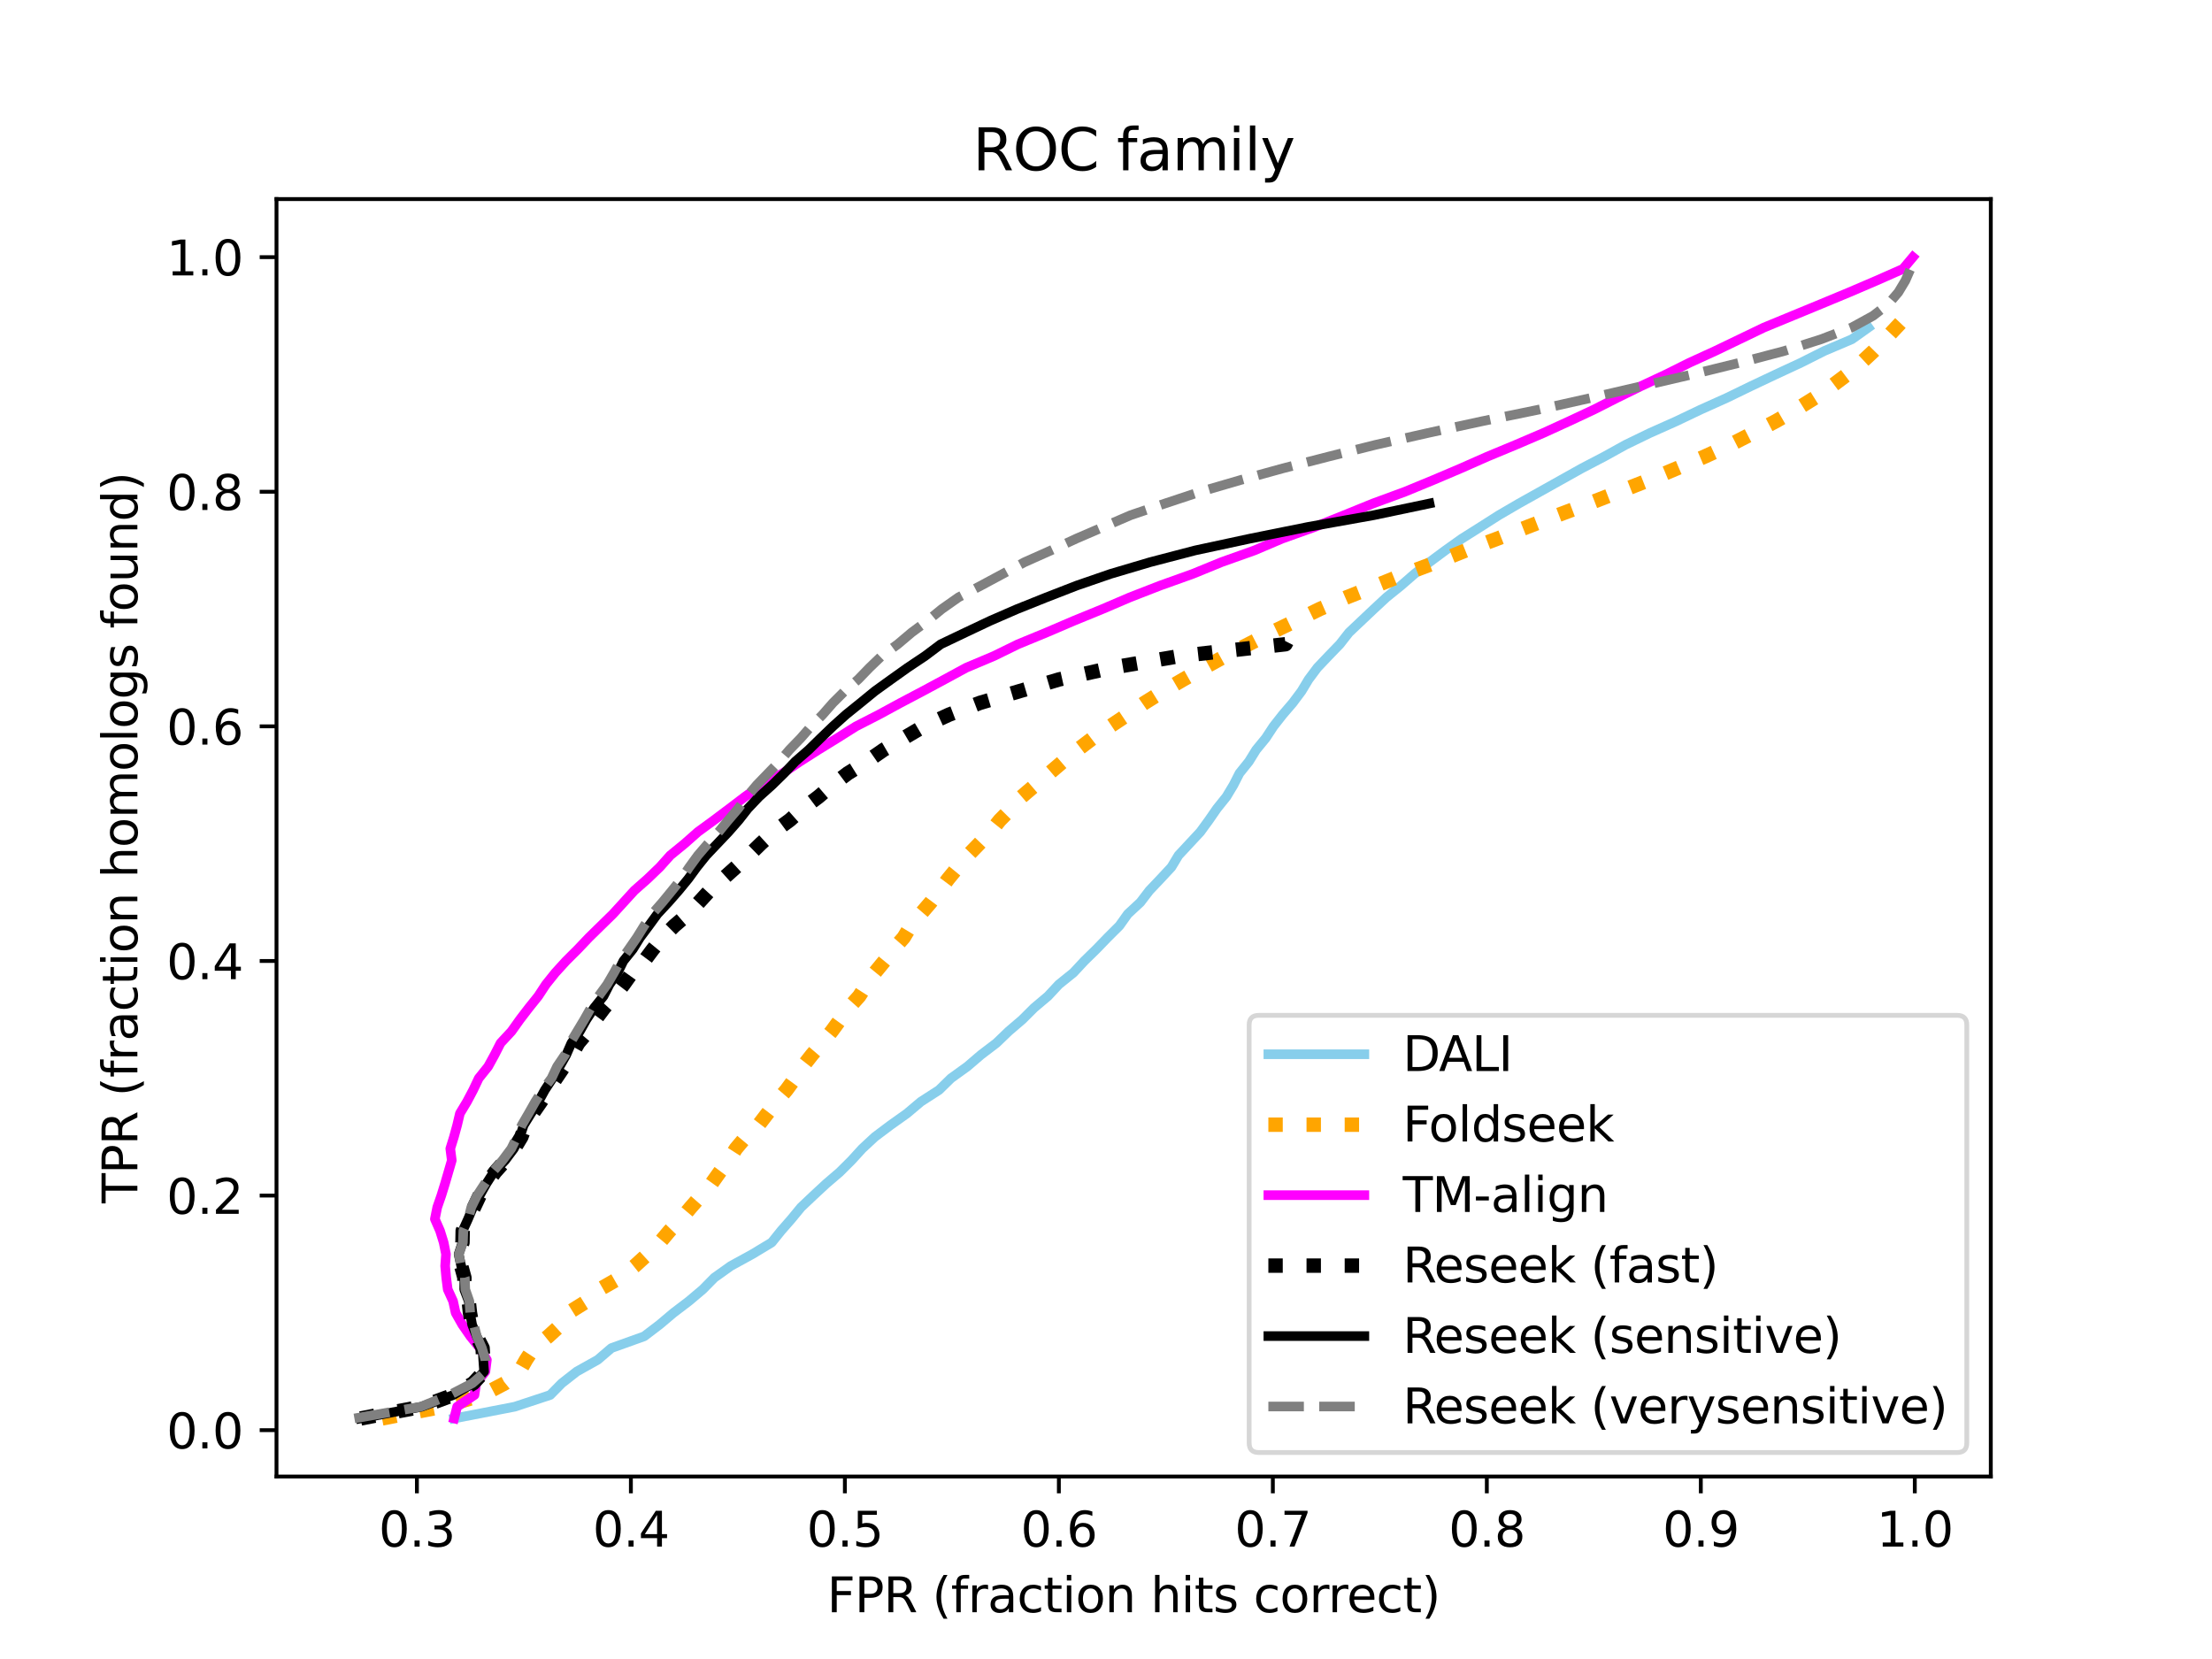 <?xml version="1.0" encoding="utf-8" standalone="no"?>
<!DOCTYPE svg PUBLIC "-//W3C//DTD SVG 1.1//EN"
  "http://www.w3.org/Graphics/SVG/1.1/DTD/svg11.dtd">
<svg xmlns:xlink="http://www.w3.org/1999/xlink" width="460.8pt" height="345.6pt" viewBox="0 0 460.8 345.6" xmlns="http://www.w3.org/2000/svg" version="1.1">
 <defs>
  <style type="text/css">*{stroke-linejoin: round; stroke-linecap: butt}</style>
 </defs>
 <g id="figure_1">
  <g id="patch_1">
   <path d="M 0 345.6 
L 460.8 345.6 
L 460.8 0 
L 0 0 
z
" style="fill: #ffffff"/>
  </g>
  <g id="axes_1">
   <g id="patch_2">
    <path d="M 57.6 307.584 
L 414.72 307.584 
L 414.72 41.472 
L 57.6 41.472 
z
" style="fill: #ffffff"/>
   </g>
   <g id="matplotlib.axis_1">
    <g id="xtick_1">
     <g id="line2d_1">
      <defs>
       <path id="mb51012b9b2" d="M 0 0 
L 0 3.5 
" style="stroke: #000000; stroke-width: 0.8"/>
      </defs>
      <g>
       <use xlink:href="#mb51012b9b2" x="86.849" y="307.584" style="stroke: #000000; stroke-width: 0.8"/>
      </g>
     </g>
     <g id="text_1">
      <!-- 0.3 -->
      <g transform="translate(78.898 322.182) scale(0.1 -0.1)">
       <defs>
        <path id="DejaVuSans-30" d="M 2034 4250 
Q 1547 4250 1301 3770 
Q 1056 3291 1056 2328 
Q 1056 1369 1301 889 
Q 1547 409 2034 409 
Q 2525 409 2770 889 
Q 3016 1369 3016 2328 
Q 3016 3291 2770 3770 
Q 2525 4250 2034 4250 
z
M 2034 4750 
Q 2819 4750 3233 4129 
Q 3647 3509 3647 2328 
Q 3647 1150 3233 529 
Q 2819 -91 2034 -91 
Q 1250 -91 836 529 
Q 422 1150 422 2328 
Q 422 3509 836 4129 
Q 1250 4750 2034 4750 
z
" transform="scale(0.016)"/>
        <path id="DejaVuSans-2e" d="M 684 794 
L 1344 794 
L 1344 0 
L 684 0 
L 684 794 
z
" transform="scale(0.016)"/>
        <path id="DejaVuSans-33" d="M 2597 2516 
Q 3050 2419 3304 2112 
Q 3559 1806 3559 1356 
Q 3559 666 3084 287 
Q 2609 -91 1734 -91 
Q 1441 -91 1130 -33 
Q 819 25 488 141 
L 488 750 
Q 750 597 1062 519 
Q 1375 441 1716 441 
Q 2309 441 2620 675 
Q 2931 909 2931 1356 
Q 2931 1769 2642 2001 
Q 2353 2234 1838 2234 
L 1294 2234 
L 1294 2753 
L 1863 2753 
Q 2328 2753 2575 2939 
Q 2822 3125 2822 3475 
Q 2822 3834 2567 4026 
Q 2313 4219 1838 4219 
Q 1578 4219 1281 4162 
Q 984 4106 628 3988 
L 628 4550 
Q 988 4650 1302 4700 
Q 1616 4750 1894 4750 
Q 2613 4750 3031 4423 
Q 3450 4097 3450 3541 
Q 3450 3153 3228 2886 
Q 3006 2619 2597 2516 
z
" transform="scale(0.016)"/>
       </defs>
       <use xlink:href="#DejaVuSans-30"/>
       <use xlink:href="#DejaVuSans-2e" x="63.623"/>
       <use xlink:href="#DejaVuSans-33" x="95.41"/>
      </g>
     </g>
    </g>
    <g id="xtick_2">
     <g id="line2d_2">
      <g>
       <use xlink:href="#mb51012b9b2" x="131.426" y="307.584" style="stroke: #000000; stroke-width: 0.8"/>
      </g>
     </g>
     <g id="text_2">
      <!-- 0.4 -->
      <g transform="translate(123.475 322.182) scale(0.1 -0.1)">
       <defs>
        <path id="DejaVuSans-34" d="M 2419 4116 
L 825 1625 
L 2419 1625 
L 2419 4116 
z
M 2253 4666 
L 3047 4666 
L 3047 1625 
L 3713 1625 
L 3713 1100 
L 3047 1100 
L 3047 0 
L 2419 0 
L 2419 1100 
L 313 1100 
L 313 1709 
L 2253 4666 
z
" transform="scale(0.016)"/>
       </defs>
       <use xlink:href="#DejaVuSans-30"/>
       <use xlink:href="#DejaVuSans-2e" x="63.623"/>
       <use xlink:href="#DejaVuSans-34" x="95.41"/>
      </g>
     </g>
    </g>
    <g id="xtick_3">
     <g id="line2d_3">
      <g>
       <use xlink:href="#mb51012b9b2" x="176.003" y="307.584" style="stroke: #000000; stroke-width: 0.8"/>
      </g>
     </g>
     <g id="text_3">
      <!-- 0.5 -->
      <g transform="translate(168.052 322.182) scale(0.1 -0.1)">
       <defs>
        <path id="DejaVuSans-35" d="M 691 4666 
L 3169 4666 
L 3169 4134 
L 1269 4134 
L 1269 2991 
Q 1406 3038 1543 3061 
Q 1681 3084 1819 3084 
Q 2600 3084 3056 2656 
Q 3513 2228 3513 1497 
Q 3513 744 3044 326 
Q 2575 -91 1722 -91 
Q 1428 -91 1123 -41 
Q 819 9 494 109 
L 494 744 
Q 775 591 1075 516 
Q 1375 441 1709 441 
Q 2250 441 2565 725 
Q 2881 1009 2881 1497 
Q 2881 1984 2565 2268 
Q 2250 2553 1709 2553 
Q 1456 2553 1204 2497 
Q 953 2441 691 2322 
L 691 4666 
z
" transform="scale(0.016)"/>
       </defs>
       <use xlink:href="#DejaVuSans-30"/>
       <use xlink:href="#DejaVuSans-2e" x="63.623"/>
       <use xlink:href="#DejaVuSans-35" x="95.41"/>
      </g>
     </g>
    </g>
    <g id="xtick_4">
     <g id="line2d_4">
      <g>
       <use xlink:href="#mb51012b9b2" x="220.58" y="307.584" style="stroke: #000000; stroke-width: 0.8"/>
      </g>
     </g>
     <g id="text_4">
      <!-- 0.6 -->
      <g transform="translate(212.629 322.182) scale(0.1 -0.1)">
       <defs>
        <path id="DejaVuSans-36" d="M 2113 2584 
Q 1688 2584 1439 2293 
Q 1191 2003 1191 1497 
Q 1191 994 1439 701 
Q 1688 409 2113 409 
Q 2538 409 2786 701 
Q 3034 994 3034 1497 
Q 3034 2003 2786 2293 
Q 2538 2584 2113 2584 
z
M 3366 4563 
L 3366 3988 
Q 3128 4100 2886 4159 
Q 2644 4219 2406 4219 
Q 1781 4219 1451 3797 
Q 1122 3375 1075 2522 
Q 1259 2794 1537 2939 
Q 1816 3084 2150 3084 
Q 2853 3084 3261 2657 
Q 3669 2231 3669 1497 
Q 3669 778 3244 343 
Q 2819 -91 2113 -91 
Q 1303 -91 875 529 
Q 447 1150 447 2328 
Q 447 3434 972 4092 
Q 1497 4750 2381 4750 
Q 2619 4750 2861 4703 
Q 3103 4656 3366 4563 
z
" transform="scale(0.016)"/>
       </defs>
       <use xlink:href="#DejaVuSans-30"/>
       <use xlink:href="#DejaVuSans-2e" x="63.623"/>
       <use xlink:href="#DejaVuSans-36" x="95.41"/>
      </g>
     </g>
    </g>
    <g id="xtick_5">
     <g id="line2d_5">
      <g>
       <use xlink:href="#mb51012b9b2" x="265.157" y="307.584" style="stroke: #000000; stroke-width: 0.8"/>
      </g>
     </g>
     <g id="text_5">
      <!-- 0.7 -->
      <g transform="translate(257.206 322.182) scale(0.1 -0.1)">
       <defs>
        <path id="DejaVuSans-37" d="M 525 4666 
L 3525 4666 
L 3525 4397 
L 1831 0 
L 1172 0 
L 2766 4134 
L 525 4134 
L 525 4666 
z
" transform="scale(0.016)"/>
       </defs>
       <use xlink:href="#DejaVuSans-30"/>
       <use xlink:href="#DejaVuSans-2e" x="63.623"/>
       <use xlink:href="#DejaVuSans-37" x="95.41"/>
      </g>
     </g>
    </g>
    <g id="xtick_6">
     <g id="line2d_6">
      <g>
       <use xlink:href="#mb51012b9b2" x="309.734" y="307.584" style="stroke: #000000; stroke-width: 0.8"/>
      </g>
     </g>
     <g id="text_6">
      <!-- 0.8 -->
      <g transform="translate(301.783 322.182) scale(0.1 -0.1)">
       <defs>
        <path id="DejaVuSans-38" d="M 2034 2216 
Q 1584 2216 1326 1975 
Q 1069 1734 1069 1313 
Q 1069 891 1326 650 
Q 1584 409 2034 409 
Q 2484 409 2743 651 
Q 3003 894 3003 1313 
Q 3003 1734 2745 1975 
Q 2488 2216 2034 2216 
z
M 1403 2484 
Q 997 2584 770 2862 
Q 544 3141 544 3541 
Q 544 4100 942 4425 
Q 1341 4750 2034 4750 
Q 2731 4750 3128 4425 
Q 3525 4100 3525 3541 
Q 3525 3141 3298 2862 
Q 3072 2584 2669 2484 
Q 3125 2378 3379 2068 
Q 3634 1759 3634 1313 
Q 3634 634 3220 271 
Q 2806 -91 2034 -91 
Q 1263 -91 848 271 
Q 434 634 434 1313 
Q 434 1759 690 2068 
Q 947 2378 1403 2484 
z
M 1172 3481 
Q 1172 3119 1398 2916 
Q 1625 2713 2034 2713 
Q 2441 2713 2670 2916 
Q 2900 3119 2900 3481 
Q 2900 3844 2670 4047 
Q 2441 4250 2034 4250 
Q 1625 4250 1398 4047 
Q 1172 3844 1172 3481 
z
" transform="scale(0.016)"/>
       </defs>
       <use xlink:href="#DejaVuSans-30"/>
       <use xlink:href="#DejaVuSans-2e" x="63.623"/>
       <use xlink:href="#DejaVuSans-38" x="95.41"/>
      </g>
     </g>
    </g>
    <g id="xtick_7">
     <g id="line2d_7">
      <g>
       <use xlink:href="#mb51012b9b2" x="354.311" y="307.584" style="stroke: #000000; stroke-width: 0.8"/>
      </g>
     </g>
     <g id="text_7">
      <!-- 0.9 -->
      <g transform="translate(346.36 322.182) scale(0.1 -0.1)">
       <defs>
        <path id="DejaVuSans-39" d="M 703 97 
L 703 672 
Q 941 559 1184 500 
Q 1428 441 1663 441 
Q 2288 441 2617 861 
Q 2947 1281 2994 2138 
Q 2813 1869 2534 1725 
Q 2256 1581 1919 1581 
Q 1219 1581 811 2004 
Q 403 2428 403 3163 
Q 403 3881 828 4315 
Q 1253 4750 1959 4750 
Q 2769 4750 3195 4129 
Q 3622 3509 3622 2328 
Q 3622 1225 3098 567 
Q 2575 -91 1691 -91 
Q 1453 -91 1209 -44 
Q 966 3 703 97 
z
M 1959 2075 
Q 2384 2075 2632 2365 
Q 2881 2656 2881 3163 
Q 2881 3666 2632 3958 
Q 2384 4250 1959 4250 
Q 1534 4250 1286 3958 
Q 1038 3666 1038 3163 
Q 1038 2656 1286 2365 
Q 1534 2075 1959 2075 
z
" transform="scale(0.016)"/>
       </defs>
       <use xlink:href="#DejaVuSans-30"/>
       <use xlink:href="#DejaVuSans-2e" x="63.623"/>
       <use xlink:href="#DejaVuSans-39" x="95.41"/>
      </g>
     </g>
    </g>
    <g id="xtick_8">
     <g id="line2d_8">
      <g>
       <use xlink:href="#mb51012b9b2" x="398.888" y="307.584" style="stroke: #000000; stroke-width: 0.8"/>
      </g>
     </g>
     <g id="text_8">
      <!-- 1.0 -->
      <g transform="translate(390.937 322.182) scale(0.1 -0.1)">
       <defs>
        <path id="DejaVuSans-31" d="M 794 531 
L 1825 531 
L 1825 4091 
L 703 3866 
L 703 4441 
L 1819 4666 
L 2450 4666 
L 2450 531 
L 3481 531 
L 3481 0 
L 794 0 
L 794 531 
z
" transform="scale(0.016)"/>
       </defs>
       <use xlink:href="#DejaVuSans-31"/>
       <use xlink:href="#DejaVuSans-2e" x="63.623"/>
       <use xlink:href="#DejaVuSans-30" x="95.41"/>
      </g>
     </g>
    </g>
    <g id="text_9">
     <!-- FPR (fraction hits correct) -->
     <g transform="translate(172.292 335.861) scale(0.1 -0.1)">
      <defs>
       <path id="DejaVuSans-46" d="M 628 4666 
L 3309 4666 
L 3309 4134 
L 1259 4134 
L 1259 2759 
L 3109 2759 
L 3109 2228 
L 1259 2228 
L 1259 0 
L 628 0 
L 628 4666 
z
" transform="scale(0.016)"/>
       <path id="DejaVuSans-50" d="M 1259 4147 
L 1259 2394 
L 2053 2394 
Q 2494 2394 2734 2622 
Q 2975 2850 2975 3272 
Q 2975 3691 2734 3919 
Q 2494 4147 2053 4147 
L 1259 4147 
z
M 628 4666 
L 2053 4666 
Q 2838 4666 3239 4311 
Q 3641 3956 3641 3272 
Q 3641 2581 3239 2228 
Q 2838 1875 2053 1875 
L 1259 1875 
L 1259 0 
L 628 0 
L 628 4666 
z
" transform="scale(0.016)"/>
       <path id="DejaVuSans-52" d="M 2841 2188 
Q 3044 2119 3236 1894 
Q 3428 1669 3622 1275 
L 4263 0 
L 3584 0 
L 2988 1197 
Q 2756 1666 2539 1819 
Q 2322 1972 1947 1972 
L 1259 1972 
L 1259 0 
L 628 0 
L 628 4666 
L 2053 4666 
Q 2853 4666 3247 4331 
Q 3641 3997 3641 3322 
Q 3641 2881 3436 2590 
Q 3231 2300 2841 2188 
z
M 1259 4147 
L 1259 2491 
L 2053 2491 
Q 2509 2491 2742 2702 
Q 2975 2913 2975 3322 
Q 2975 3731 2742 3939 
Q 2509 4147 2053 4147 
L 1259 4147 
z
" transform="scale(0.016)"/>
       <path id="DejaVuSans-20" transform="scale(0.016)"/>
       <path id="DejaVuSans-28" d="M 1984 4856 
Q 1566 4138 1362 3434 
Q 1159 2731 1159 2009 
Q 1159 1288 1364 580 
Q 1569 -128 1984 -844 
L 1484 -844 
Q 1016 -109 783 600 
Q 550 1309 550 2009 
Q 550 2706 781 3412 
Q 1013 4119 1484 4856 
L 1984 4856 
z
" transform="scale(0.016)"/>
       <path id="DejaVuSans-66" d="M 2375 4863 
L 2375 4384 
L 1825 4384 
Q 1516 4384 1395 4259 
Q 1275 4134 1275 3809 
L 1275 3500 
L 2222 3500 
L 2222 3053 
L 1275 3053 
L 1275 0 
L 697 0 
L 697 3053 
L 147 3053 
L 147 3500 
L 697 3500 
L 697 3744 
Q 697 4328 969 4595 
Q 1241 4863 1831 4863 
L 2375 4863 
z
" transform="scale(0.016)"/>
       <path id="DejaVuSans-72" d="M 2631 2963 
Q 2534 3019 2420 3045 
Q 2306 3072 2169 3072 
Q 1681 3072 1420 2755 
Q 1159 2438 1159 1844 
L 1159 0 
L 581 0 
L 581 3500 
L 1159 3500 
L 1159 2956 
Q 1341 3275 1631 3429 
Q 1922 3584 2338 3584 
Q 2397 3584 2469 3576 
Q 2541 3569 2628 3553 
L 2631 2963 
z
" transform="scale(0.016)"/>
       <path id="DejaVuSans-61" d="M 2194 1759 
Q 1497 1759 1228 1600 
Q 959 1441 959 1056 
Q 959 750 1161 570 
Q 1363 391 1709 391 
Q 2188 391 2477 730 
Q 2766 1069 2766 1631 
L 2766 1759 
L 2194 1759 
z
M 3341 1997 
L 3341 0 
L 2766 0 
L 2766 531 
Q 2569 213 2275 61 
Q 1981 -91 1556 -91 
Q 1019 -91 701 211 
Q 384 513 384 1019 
Q 384 1609 779 1909 
Q 1175 2209 1959 2209 
L 2766 2209 
L 2766 2266 
Q 2766 2663 2505 2880 
Q 2244 3097 1772 3097 
Q 1472 3097 1187 3025 
Q 903 2953 641 2809 
L 641 3341 
Q 956 3463 1253 3523 
Q 1550 3584 1831 3584 
Q 2591 3584 2966 3190 
Q 3341 2797 3341 1997 
z
" transform="scale(0.016)"/>
       <path id="DejaVuSans-63" d="M 3122 3366 
L 3122 2828 
Q 2878 2963 2633 3030 
Q 2388 3097 2138 3097 
Q 1578 3097 1268 2742 
Q 959 2388 959 1747 
Q 959 1106 1268 751 
Q 1578 397 2138 397 
Q 2388 397 2633 464 
Q 2878 531 3122 666 
L 3122 134 
Q 2881 22 2623 -34 
Q 2366 -91 2075 -91 
Q 1284 -91 818 406 
Q 353 903 353 1747 
Q 353 2603 823 3093 
Q 1294 3584 2113 3584 
Q 2378 3584 2631 3529 
Q 2884 3475 3122 3366 
z
" transform="scale(0.016)"/>
       <path id="DejaVuSans-74" d="M 1172 4494 
L 1172 3500 
L 2356 3500 
L 2356 3053 
L 1172 3053 
L 1172 1153 
Q 1172 725 1289 603 
Q 1406 481 1766 481 
L 2356 481 
L 2356 0 
L 1766 0 
Q 1100 0 847 248 
Q 594 497 594 1153 
L 594 3053 
L 172 3053 
L 172 3500 
L 594 3500 
L 594 4494 
L 1172 4494 
z
" transform="scale(0.016)"/>
       <path id="DejaVuSans-69" d="M 603 3500 
L 1178 3500 
L 1178 0 
L 603 0 
L 603 3500 
z
M 603 4863 
L 1178 4863 
L 1178 4134 
L 603 4134 
L 603 4863 
z
" transform="scale(0.016)"/>
       <path id="DejaVuSans-6f" d="M 1959 3097 
Q 1497 3097 1228 2736 
Q 959 2375 959 1747 
Q 959 1119 1226 758 
Q 1494 397 1959 397 
Q 2419 397 2687 759 
Q 2956 1122 2956 1747 
Q 2956 2369 2687 2733 
Q 2419 3097 1959 3097 
z
M 1959 3584 
Q 2709 3584 3137 3096 
Q 3566 2609 3566 1747 
Q 3566 888 3137 398 
Q 2709 -91 1959 -91 
Q 1206 -91 779 398 
Q 353 888 353 1747 
Q 353 2609 779 3096 
Q 1206 3584 1959 3584 
z
" transform="scale(0.016)"/>
       <path id="DejaVuSans-6e" d="M 3513 2113 
L 3513 0 
L 2938 0 
L 2938 2094 
Q 2938 2591 2744 2837 
Q 2550 3084 2163 3084 
Q 1697 3084 1428 2787 
Q 1159 2491 1159 1978 
L 1159 0 
L 581 0 
L 581 3500 
L 1159 3500 
L 1159 2956 
Q 1366 3272 1645 3428 
Q 1925 3584 2291 3584 
Q 2894 3584 3203 3211 
Q 3513 2838 3513 2113 
z
" transform="scale(0.016)"/>
       <path id="DejaVuSans-68" d="M 3513 2113 
L 3513 0 
L 2938 0 
L 2938 2094 
Q 2938 2591 2744 2837 
Q 2550 3084 2163 3084 
Q 1697 3084 1428 2787 
Q 1159 2491 1159 1978 
L 1159 0 
L 581 0 
L 581 4863 
L 1159 4863 
L 1159 2956 
Q 1366 3272 1645 3428 
Q 1925 3584 2291 3584 
Q 2894 3584 3203 3211 
Q 3513 2838 3513 2113 
z
" transform="scale(0.016)"/>
       <path id="DejaVuSans-73" d="M 2834 3397 
L 2834 2853 
Q 2591 2978 2328 3040 
Q 2066 3103 1784 3103 
Q 1356 3103 1142 2972 
Q 928 2841 928 2578 
Q 928 2378 1081 2264 
Q 1234 2150 1697 2047 
L 1894 2003 
Q 2506 1872 2764 1633 
Q 3022 1394 3022 966 
Q 3022 478 2636 193 
Q 2250 -91 1575 -91 
Q 1294 -91 989 -36 
Q 684 19 347 128 
L 347 722 
Q 666 556 975 473 
Q 1284 391 1588 391 
Q 1994 391 2212 530 
Q 2431 669 2431 922 
Q 2431 1156 2273 1281 
Q 2116 1406 1581 1522 
L 1381 1569 
Q 847 1681 609 1914 
Q 372 2147 372 2553 
Q 372 3047 722 3315 
Q 1072 3584 1716 3584 
Q 2034 3584 2315 3537 
Q 2597 3491 2834 3397 
z
" transform="scale(0.016)"/>
       <path id="DejaVuSans-65" d="M 3597 1894 
L 3597 1613 
L 953 1613 
Q 991 1019 1311 708 
Q 1631 397 2203 397 
Q 2534 397 2845 478 
Q 3156 559 3463 722 
L 3463 178 
Q 3153 47 2828 -22 
Q 2503 -91 2169 -91 
Q 1331 -91 842 396 
Q 353 884 353 1716 
Q 353 2575 817 3079 
Q 1281 3584 2069 3584 
Q 2775 3584 3186 3129 
Q 3597 2675 3597 1894 
z
M 3022 2063 
Q 3016 2534 2758 2815 
Q 2500 3097 2075 3097 
Q 1594 3097 1305 2825 
Q 1016 2553 972 2059 
L 3022 2063 
z
" transform="scale(0.016)"/>
       <path id="DejaVuSans-29" d="M 513 4856 
L 1013 4856 
Q 1481 4119 1714 3412 
Q 1947 2706 1947 2009 
Q 1947 1309 1714 600 
Q 1481 -109 1013 -844 
L 513 -844 
Q 928 -128 1133 580 
Q 1338 1288 1338 2009 
Q 1338 2731 1133 3434 
Q 928 4138 513 4856 
z
" transform="scale(0.016)"/>
      </defs>
      <use xlink:href="#DejaVuSans-46"/>
      <use xlink:href="#DejaVuSans-50" x="57.52"/>
      <use xlink:href="#DejaVuSans-52" x="117.822"/>
      <use xlink:href="#DejaVuSans-20" x="187.305"/>
      <use xlink:href="#DejaVuSans-28" x="219.092"/>
      <use xlink:href="#DejaVuSans-66" x="258.105"/>
      <use xlink:href="#DejaVuSans-72" x="293.311"/>
      <use xlink:href="#DejaVuSans-61" x="334.424"/>
      <use xlink:href="#DejaVuSans-63" x="395.703"/>
      <use xlink:href="#DejaVuSans-74" x="450.684"/>
      <use xlink:href="#DejaVuSans-69" x="489.893"/>
      <use xlink:href="#DejaVuSans-6f" x="517.676"/>
      <use xlink:href="#DejaVuSans-6e" x="578.857"/>
      <use xlink:href="#DejaVuSans-20" x="642.236"/>
      <use xlink:href="#DejaVuSans-68" x="674.023"/>
      <use xlink:href="#DejaVuSans-69" x="737.402"/>
      <use xlink:href="#DejaVuSans-74" x="765.186"/>
      <use xlink:href="#DejaVuSans-73" x="804.395"/>
      <use xlink:href="#DejaVuSans-20" x="856.494"/>
      <use xlink:href="#DejaVuSans-63" x="888.281"/>
      <use xlink:href="#DejaVuSans-6f" x="943.262"/>
      <use xlink:href="#DejaVuSans-72" x="1004.443"/>
      <use xlink:href="#DejaVuSans-72" x="1043.807"/>
      <use xlink:href="#DejaVuSans-65" x="1082.67"/>
      <use xlink:href="#DejaVuSans-63" x="1144.193"/>
      <use xlink:href="#DejaVuSans-74" x="1199.174"/>
      <use xlink:href="#DejaVuSans-29" x="1238.383"/>
     </g>
    </g>
   </g>
   <g id="matplotlib.axis_2">
    <g id="ytick_1">
     <g id="line2d_9">
      <defs>
       <path id="m96641d635b" d="M 0 0 
L -3.5 0 
" style="stroke: #000000; stroke-width: 0.8"/>
      </defs>
      <g>
       <use xlink:href="#m96641d635b" x="57.6" y="297.932" style="stroke: #000000; stroke-width: 0.8"/>
      </g>
     </g>
     <g id="text_10">
      <!-- 0.0 -->
      <g transform="translate(34.697 301.731) scale(0.1 -0.1)">
       <use xlink:href="#DejaVuSans-30"/>
       <use xlink:href="#DejaVuSans-2e" x="63.623"/>
       <use xlink:href="#DejaVuSans-30" x="95.41"/>
      </g>
     </g>
    </g>
    <g id="ytick_2">
     <g id="line2d_10">
      <g>
       <use xlink:href="#m96641d635b" x="57.6" y="249.059" style="stroke: #000000; stroke-width: 0.8"/>
      </g>
     </g>
     <g id="text_11">
      <!-- 0.2 -->
      <g transform="translate(34.697 252.858) scale(0.1 -0.1)">
       <defs>
        <path id="DejaVuSans-32" d="M 1228 531 
L 3431 531 
L 3431 0 
L 469 0 
L 469 531 
Q 828 903 1448 1529 
Q 2069 2156 2228 2338 
Q 2531 2678 2651 2914 
Q 2772 3150 2772 3378 
Q 2772 3750 2511 3984 
Q 2250 4219 1831 4219 
Q 1534 4219 1204 4116 
Q 875 4013 500 3803 
L 500 4441 
Q 881 4594 1212 4672 
Q 1544 4750 1819 4750 
Q 2544 4750 2975 4387 
Q 3406 4025 3406 3419 
Q 3406 3131 3298 2873 
Q 3191 2616 2906 2266 
Q 2828 2175 2409 1742 
Q 1991 1309 1228 531 
z
" transform="scale(0.016)"/>
       </defs>
       <use xlink:href="#DejaVuSans-30"/>
       <use xlink:href="#DejaVuSans-2e" x="63.623"/>
       <use xlink:href="#DejaVuSans-32" x="95.41"/>
      </g>
     </g>
    </g>
    <g id="ytick_3">
     <g id="line2d_11">
      <g>
       <use xlink:href="#m96641d635b" x="57.6" y="200.186" style="stroke: #000000; stroke-width: 0.8"/>
      </g>
     </g>
     <g id="text_12">
      <!-- 0.4 -->
      <g transform="translate(34.697 203.985) scale(0.1 -0.1)">
       <use xlink:href="#DejaVuSans-30"/>
       <use xlink:href="#DejaVuSans-2e" x="63.623"/>
       <use xlink:href="#DejaVuSans-34" x="95.41"/>
      </g>
     </g>
    </g>
    <g id="ytick_4">
     <g id="line2d_12">
      <g>
       <use xlink:href="#m96641d635b" x="57.6" y="151.313" style="stroke: #000000; stroke-width: 0.8"/>
      </g>
     </g>
     <g id="text_13">
      <!-- 0.6 -->
      <g transform="translate(34.697 155.113) scale(0.1 -0.1)">
       <use xlink:href="#DejaVuSans-30"/>
       <use xlink:href="#DejaVuSans-2e" x="63.623"/>
       <use xlink:href="#DejaVuSans-36" x="95.41"/>
      </g>
     </g>
    </g>
    <g id="ytick_5">
     <g id="line2d_13">
      <g>
       <use xlink:href="#m96641d635b" x="57.6" y="102.441" style="stroke: #000000; stroke-width: 0.8"/>
      </g>
     </g>
     <g id="text_14">
      <!-- 0.8 -->
      <g transform="translate(34.697 106.24) scale(0.1 -0.1)">
       <use xlink:href="#DejaVuSans-30"/>
       <use xlink:href="#DejaVuSans-2e" x="63.623"/>
       <use xlink:href="#DejaVuSans-38" x="95.41"/>
      </g>
     </g>
    </g>
    <g id="ytick_6">
     <g id="line2d_14">
      <g>
       <use xlink:href="#m96641d635b" x="57.6" y="53.568" style="stroke: #000000; stroke-width: 0.8"/>
      </g>
     </g>
     <g id="text_15">
      <!-- 1.0 -->
      <g transform="translate(34.697 57.367) scale(0.1 -0.1)">
       <use xlink:href="#DejaVuSans-31"/>
       <use xlink:href="#DejaVuSans-2e" x="63.623"/>
       <use xlink:href="#DejaVuSans-30" x="95.41"/>
      </g>
     </g>
    </g>
    <g id="text_16">
     <!-- TPR (fraction homologs found) -->
     <g transform="translate(28.617 250.662) rotate(-90) scale(0.1 -0.1)">
      <defs>
       <path id="DejaVuSans-54" d="M -19 4666 
L 3928 4666 
L 3928 4134 
L 2272 4134 
L 2272 0 
L 1638 0 
L 1638 4134 
L -19 4134 
L -19 4666 
z
" transform="scale(0.016)"/>
       <path id="DejaVuSans-6d" d="M 3328 2828 
Q 3544 3216 3844 3400 
Q 4144 3584 4550 3584 
Q 5097 3584 5394 3201 
Q 5691 2819 5691 2113 
L 5691 0 
L 5113 0 
L 5113 2094 
Q 5113 2597 4934 2840 
Q 4756 3084 4391 3084 
Q 3944 3084 3684 2787 
Q 3425 2491 3425 1978 
L 3425 0 
L 2847 0 
L 2847 2094 
Q 2847 2600 2669 2842 
Q 2491 3084 2119 3084 
Q 1678 3084 1418 2786 
Q 1159 2488 1159 1978 
L 1159 0 
L 581 0 
L 581 3500 
L 1159 3500 
L 1159 2956 
Q 1356 3278 1631 3431 
Q 1906 3584 2284 3584 
Q 2666 3584 2933 3390 
Q 3200 3197 3328 2828 
z
" transform="scale(0.016)"/>
       <path id="DejaVuSans-6c" d="M 603 4863 
L 1178 4863 
L 1178 0 
L 603 0 
L 603 4863 
z
" transform="scale(0.016)"/>
       <path id="DejaVuSans-67" d="M 2906 1791 
Q 2906 2416 2648 2759 
Q 2391 3103 1925 3103 
Q 1463 3103 1205 2759 
Q 947 2416 947 1791 
Q 947 1169 1205 825 
Q 1463 481 1925 481 
Q 2391 481 2648 825 
Q 2906 1169 2906 1791 
z
M 3481 434 
Q 3481 -459 3084 -895 
Q 2688 -1331 1869 -1331 
Q 1566 -1331 1297 -1286 
Q 1028 -1241 775 -1147 
L 775 -588 
Q 1028 -725 1275 -790 
Q 1522 -856 1778 -856 
Q 2344 -856 2625 -561 
Q 2906 -266 2906 331 
L 2906 616 
Q 2728 306 2450 153 
Q 2172 0 1784 0 
Q 1141 0 747 490 
Q 353 981 353 1791 
Q 353 2603 747 3093 
Q 1141 3584 1784 3584 
Q 2172 3584 2450 3431 
Q 2728 3278 2906 2969 
L 2906 3500 
L 3481 3500 
L 3481 434 
z
" transform="scale(0.016)"/>
       <path id="DejaVuSans-75" d="M 544 1381 
L 544 3500 
L 1119 3500 
L 1119 1403 
Q 1119 906 1312 657 
Q 1506 409 1894 409 
Q 2359 409 2629 706 
Q 2900 1003 2900 1516 
L 2900 3500 
L 3475 3500 
L 3475 0 
L 2900 0 
L 2900 538 
Q 2691 219 2414 64 
Q 2138 -91 1772 -91 
Q 1169 -91 856 284 
Q 544 659 544 1381 
z
M 1991 3584 
L 1991 3584 
z
" transform="scale(0.016)"/>
       <path id="DejaVuSans-64" d="M 2906 2969 
L 2906 4863 
L 3481 4863 
L 3481 0 
L 2906 0 
L 2906 525 
Q 2725 213 2448 61 
Q 2172 -91 1784 -91 
Q 1150 -91 751 415 
Q 353 922 353 1747 
Q 353 2572 751 3078 
Q 1150 3584 1784 3584 
Q 2172 3584 2448 3432 
Q 2725 3281 2906 2969 
z
M 947 1747 
Q 947 1113 1208 752 
Q 1469 391 1925 391 
Q 2381 391 2643 752 
Q 2906 1113 2906 1747 
Q 2906 2381 2643 2742 
Q 2381 3103 1925 3103 
Q 1469 3103 1208 2742 
Q 947 2381 947 1747 
z
" transform="scale(0.016)"/>
      </defs>
      <use xlink:href="#DejaVuSans-54"/>
      <use xlink:href="#DejaVuSans-50" x="61.084"/>
      <use xlink:href="#DejaVuSans-52" x="121.387"/>
      <use xlink:href="#DejaVuSans-20" x="190.869"/>
      <use xlink:href="#DejaVuSans-28" x="222.656"/>
      <use xlink:href="#DejaVuSans-66" x="261.67"/>
      <use xlink:href="#DejaVuSans-72" x="296.875"/>
      <use xlink:href="#DejaVuSans-61" x="337.988"/>
      <use xlink:href="#DejaVuSans-63" x="399.268"/>
      <use xlink:href="#DejaVuSans-74" x="454.248"/>
      <use xlink:href="#DejaVuSans-69" x="493.457"/>
      <use xlink:href="#DejaVuSans-6f" x="521.24"/>
      <use xlink:href="#DejaVuSans-6e" x="582.422"/>
      <use xlink:href="#DejaVuSans-20" x="645.801"/>
      <use xlink:href="#DejaVuSans-68" x="677.588"/>
      <use xlink:href="#DejaVuSans-6f" x="740.967"/>
      <use xlink:href="#DejaVuSans-6d" x="802.148"/>
      <use xlink:href="#DejaVuSans-6f" x="899.561"/>
      <use xlink:href="#DejaVuSans-6c" x="960.742"/>
      <use xlink:href="#DejaVuSans-6f" x="988.525"/>
      <use xlink:href="#DejaVuSans-67" x="1049.707"/>
      <use xlink:href="#DejaVuSans-73" x="1113.184"/>
      <use xlink:href="#DejaVuSans-20" x="1165.283"/>
      <use xlink:href="#DejaVuSans-66" x="1197.07"/>
      <use xlink:href="#DejaVuSans-6f" x="1232.275"/>
      <use xlink:href="#DejaVuSans-75" x="1293.457"/>
      <use xlink:href="#DejaVuSans-6e" x="1356.836"/>
      <use xlink:href="#DejaVuSans-64" x="1420.215"/>
      <use xlink:href="#DejaVuSans-29" x="1483.691"/>
     </g>
    </g>
   </g>
   <g id="line2d_15">
    <path d="M 94.606 295.488 
L 107.221 293.044 
L 114.621 290.601 
L 117.028 288.157 
L 120.148 285.713 
L 124.517 283.27 
L 127.37 280.826 
L 134.19 278.383 
L 137.4 275.939 
L 140.297 273.495 
L 143.507 271.052 
L 146.404 268.608 
L 148.811 266.164 
L 152.244 263.721 
L 156.701 261.277 
L 160.758 258.833 
L 162.719 256.39 
L 164.859 253.946 
L 166.865 251.503 
L 169.45 249.059 
L 172.081 246.615 
L 174.933 244.172 
L 177.385 241.728 
L 179.614 239.284 
L 182.244 236.841 
L 185.498 234.397 
L 188.931 231.953 
L 191.828 229.51 
L 195.617 227.066 
L 198.114 224.623 
L 201.501 222.179 
L 204.354 219.735 
L 207.564 217.292 
L 210.105 214.848 
L 212.958 212.404 
L 215.409 209.961 
L 218.307 207.517 
L 220.58 205.073 
L 223.612 202.63 
L 225.885 200.186 
L 228.381 197.743 
L 230.744 195.299 
L 233.196 192.855 
L 234.934 190.412 
L 237.564 187.968 
L 239.436 185.524 
L 241.754 183.081 
L 244.028 180.637 
L 245.499 178.193 
L 247.772 175.75 
L 250.046 173.306 
L 251.829 170.863 
L 253.523 168.419 
L 255.484 165.975 
L 256.955 163.532 
L 258.203 161.088 
L 260.165 158.644 
L 261.68 156.201 
L 263.686 153.757 
L 265.291 151.313 
L 267.208 148.87 
L 269.303 146.426 
L 271.131 143.983 
L 272.602 141.539 
L 274.429 139.095 
L 276.747 136.652 
L 279.11 134.208 
L 281.027 131.764 
L 283.612 129.321 
L 286.198 126.877 
L 288.828 124.433 
L 291.859 121.99 
L 294.667 119.546 
L 297.788 117.103 
L 301.086 114.659 
L 304.519 112.215 
L 308.397 109.772 
L 312.231 107.328 
L 316.421 104.884 
L 320.79 102.441 
L 325.158 99.997 
L 329.527 97.553 
L 334.207 95.11 
L 338.62 92.666 
L 343.658 90.223 
L 349.14 87.779 
L 354.267 85.335 
L 359.705 82.892 
L 364.742 80.448 
L 369.913 78.004 
L 375.173 75.561 
L 380.032 73.117 
L 385.783 70.673 
L 389.215 68.23 
" clip-path="url(#p535f0fff29)" style="fill: none; stroke: #87ceeb; stroke-width: 2; stroke-linecap: square"/>
   </g>
   <g id="line2d_16">
    <path d="M 79.583 295.488 
L 92.154 293.044 
L 100.534 290.601 
L 105.17 288.157 
L 108.202 285.713 
L 109.584 283.27 
L 111.188 280.826 
L 114.22 278.383 
L 116.894 275.939 
L 118.365 273.495 
L 122.288 271.052 
L 124.873 268.608 
L 129.153 266.164 
L 132.229 263.721 
L 134.903 261.277 
L 137.444 258.833 
L 139.495 256.39 
L 141.857 253.946 
L 143.908 251.503 
L 146.048 249.059 
L 148.187 246.615 
L 149.926 244.172 
L 151.753 241.728 
L 153.314 239.284 
L 155.364 236.841 
L 157.994 234.397 
L 159.866 231.953 
L 161.739 229.51 
L 163.834 227.066 
L 165.617 224.623 
L 167.222 222.179 
L 169.138 219.735 
L 171.234 217.292 
L 173.24 214.848 
L 175.023 212.404 
L 176.806 209.961 
L 178.99 207.517 
L 180.55 205.073 
L 182.244 202.63 
L 184.25 200.186 
L 186.122 197.743 
L 188.262 195.299 
L 189.733 192.855 
L 191.784 190.412 
L 193.879 187.968 
L 195.706 185.524 
L 197.534 183.081 
L 199.54 180.637 
L 201.635 178.193 
L 203.998 175.75 
L 206.316 173.306 
L 208.277 170.863 
L 210.684 168.419 
L 212.824 165.975 
L 215.677 163.532 
L 218.574 161.088 
L 221.427 158.644 
L 224.459 156.201 
L 227.668 153.757 
L 231.234 151.313 
L 234.89 148.87 
L 238.411 146.426 
L 242.334 143.983 
L 246.524 141.539 
L 250.848 139.095 
L 255.261 136.652 
L 260.076 134.208 
L 264.845 131.764 
L 269.927 129.321 
L 274.92 126.877 
L 280.536 124.433 
L 286.688 121.99 
L 292.751 119.546 
L 299.259 117.103 
L 305.366 114.659 
L 311.919 112.215 
L 318.159 109.772 
L 324.489 107.328 
L 330.998 104.884 
L 337.283 102.441 
L 343.524 99.997 
L 349.363 97.553 
L 355.114 95.11 
L 360.418 92.666 
L 365.188 90.223 
L 369.869 87.779 
L 374.104 85.335 
L 378.026 82.892 
L 381.548 80.448 
L 384.802 78.004 
L 387.7 75.561 
L 390.33 73.117 
L 392.737 70.673 
L 395.01 68.23 
L 397.328 65.786 
L 398.086 63.343 
" clip-path="url(#p535f0fff29)" style="fill: none; stroke-dasharray: 3,4.95; stroke-dashoffset: 0; stroke: #ffa500; stroke-width: 3"/>
   </g>
   <g id="line2d_17">
    <path d="M 94.606 295.488 
L 95.23 293.044 
L 98.84 290.601 
L 99.197 288.157 
L 101.114 285.713 
L 101.426 283.27 
L 99.955 280.826 
L 97.993 278.383 
L 96.3 275.939 
L 94.918 273.495 
L 94.383 271.052 
L 93.268 268.608 
L 92.956 266.164 
L 92.733 263.721 
L 92.912 261.277 
L 92.421 258.833 
L 91.664 256.39 
L 90.594 253.946 
L 91.084 251.503 
L 91.931 249.059 
L 92.689 246.615 
L 93.402 244.172 
L 94.115 241.728 
L 93.803 239.284 
L 94.561 236.841 
L 95.23 234.397 
L 95.809 231.953 
L 97.28 229.51 
L 98.573 227.066 
L 99.732 224.623 
L 101.693 222.179 
L 103.031 219.735 
L 104.279 217.292 
L 106.552 214.848 
L 108.291 212.404 
L 110.163 209.961 
L 112.124 207.517 
L 113.729 205.073 
L 115.691 202.63 
L 117.919 200.186 
L 120.371 197.743 
L 122.689 195.299 
L 125.185 192.855 
L 127.682 190.412 
L 129.911 187.968 
L 132.139 185.524 
L 134.903 183.081 
L 137.444 180.637 
L 139.628 178.193 
L 142.615 175.75 
L 145.379 173.306 
L 148.722 170.863 
L 151.976 168.419 
L 155.186 165.975 
L 158.618 163.532 
L 163.031 161.088 
L 166.642 158.644 
L 170.476 156.201 
L 174.443 153.757 
L 178.321 151.313 
L 183.091 148.87 
L 187.593 146.426 
L 192.229 143.983 
L 196.776 141.539 
L 201.278 139.095 
L 207.073 136.652 
L 212.066 134.208 
L 217.995 131.764 
L 223.701 129.321 
L 229.674 126.877 
L 235.38 124.433 
L 241.665 121.99 
L 248.486 119.546 
L 254.459 117.103 
L 261.324 114.659 
L 267.074 112.215 
L 273.894 109.772 
L 280.002 107.328 
L 286.019 104.884 
L 292.661 102.441 
L 298.59 99.997 
L 304.341 97.553 
L 309.868 95.11 
L 315.752 92.666 
L 321.458 90.223 
L 326.807 87.779 
L 332.023 85.335 
L 336.837 82.892 
L 341.83 80.448 
L 347.045 78.004 
L 351.949 75.561 
L 357.298 73.117 
L 362.38 70.673 
L 367.462 68.23 
L 373.39 65.786 
L 379.319 63.343 
L 385.203 60.899 
L 390.909 58.455 
L 396.437 56.012 
L 398.487 53.568 
" clip-path="url(#p535f0fff29)" style="fill: none; stroke: #ff00ff; stroke-width: 2; stroke-linecap: square"/>
   </g>
   <g id="line2d_18">
    <path d="M 75.125 295.488 
L 87.83 293.044 
L 94.427 290.601 
L 98.573 288.157 
L 100.846 285.713 
L 100.668 283.27 
L 100.534 280.826 
L 99.286 278.383 
L 98.35 275.939 
L 97.904 273.495 
L 97.637 271.052 
L 96.701 268.608 
L 96.745 266.164 
L 96.077 263.721 
L 95.542 261.277 
L 96.344 258.833 
L 96.389 256.39 
L 97.503 253.946 
L 98.751 251.503 
L 99.91 249.059 
L 101.337 246.615 
L 103.12 244.172 
L 105.304 241.728 
L 107.132 239.284 
L 108.603 236.841 
L 109.494 234.397 
L 110.965 231.953 
L 112.659 229.51 
L 114.22 227.066 
L 115.824 224.623 
L 117.474 222.179 
L 119.078 219.735 
L 120.46 217.292 
L 122.511 214.848 
L 124.026 212.404 
L 125.854 209.961 
L 128.038 207.517 
L 129.911 205.073 
L 131.649 202.63 
L 134.19 200.186 
L 136.018 197.743 
L 138.024 195.299 
L 140.475 192.855 
L 143.328 190.412 
L 145.602 187.968 
L 147.831 185.524 
L 150.594 183.081 
L 153.314 180.637 
L 155.988 178.193 
L 158.485 175.75 
L 161.159 173.306 
L 164.502 170.863 
L 167.266 168.419 
L 170.52 165.975 
L 173.373 163.532 
L 176.627 161.088 
L 180.55 158.644 
L 184.072 156.201 
L 188.262 153.757 
L 192.408 151.313 
L 197.712 148.87 
L 204.131 146.426 
L 212.378 143.983 
L 220.625 141.539 
L 231.591 139.095 
L 245.856 136.652 
L 267.787 134.208 
L 269.036 131.764 
" clip-path="url(#p535f0fff29)" style="fill: none; stroke-dasharray: 3,4.95; stroke-dashoffset: 0; stroke: #000000; stroke-width: 3"/>
   </g>
   <g id="line2d_19">
    <path d="M 75.125 295.488 
L 87.83 293.044 
L 94.427 290.601 
L 98.573 288.157 
L 100.846 285.713 
L 100.668 283.27 
L 100.534 280.826 
L 99.286 278.383 
L 98.35 275.939 
L 97.904 273.495 
L 97.637 271.052 
L 96.701 268.608 
L 96.745 266.164 
L 96.077 263.721 
L 95.542 261.277 
L 96.344 258.833 
L 96.389 256.39 
L 97.503 253.946 
L 98.528 251.503 
L 99.91 249.059 
L 101.292 246.615 
L 102.852 244.172 
L 105.215 241.728 
L 107.043 239.284 
L 108.291 236.841 
L 109.093 234.397 
L 110.609 231.953 
L 112.169 229.51 
L 113.506 227.066 
L 115.111 224.623 
L 116.582 222.179 
L 117.964 219.735 
L 119.034 217.292 
L 120.772 214.848 
L 122.154 212.404 
L 123.759 209.961 
L 125.72 207.517 
L 126.969 205.073 
L 128.662 202.63 
L 129.866 200.186 
L 131.827 197.743 
L 133.343 195.299 
L 135.171 192.855 
L 136.954 190.412 
L 139.227 187.968 
L 141.367 185.524 
L 143.373 183.081 
L 145.156 180.637 
L 147.117 178.193 
L 149.435 175.75 
L 151.753 173.306 
L 153.893 170.863 
L 155.81 168.419 
L 158.128 165.975 
L 160.847 163.532 
L 163.343 161.088 
L 165.661 158.644 
L 168.47 156.201 
L 170.966 153.757 
L 173.507 151.313 
L 176.226 148.87 
L 179.257 146.426 
L 182.244 143.983 
L 185.632 141.539 
L 189.064 139.095 
L 192.72 136.652 
L 195.974 134.208 
L 201.1 131.764 
L 206.271 129.321 
L 211.888 126.877 
L 217.995 124.433 
L 224.28 121.99 
L 231.368 119.546 
L 239.615 117.103 
L 248.976 114.659 
L 260.343 112.215 
L 272.468 109.772 
L 286.153 107.328 
L 297.788 104.884 
" clip-path="url(#p535f0fff29)" style="fill: none; stroke: #000000; stroke-width: 2; stroke-linecap: square"/>
   </g>
   <g id="line2d_20">
    <path d="M 73.833 295.488 
L 87.652 293.044 
L 93.67 290.601 
L 98.395 288.157 
L 101.203 285.713 
L 101.114 283.27 
L 100.401 280.826 
L 99.331 278.383 
L 98.707 275.939 
L 97.949 273.495 
L 97.771 271.052 
L 96.924 268.608 
L 96.834 266.164 
L 96.032 263.721 
L 95.586 261.277 
L 96.433 258.833 
L 96.522 256.39 
L 97.548 253.946 
L 98.172 251.503 
L 99.375 249.059 
L 100.98 246.615 
L 102.585 244.172 
L 104.68 241.728 
L 106.508 239.284 
L 107.711 236.841 
L 108.692 234.397 
L 110.118 231.953 
L 111.5 229.51 
L 113.061 227.066 
L 114.888 224.623 
L 116.047 222.179 
L 117.697 219.735 
L 118.766 217.292 
L 120.237 214.848 
L 121.708 212.404 
L 123.09 209.961 
L 124.695 207.517 
L 126.478 205.073 
L 127.905 202.63 
L 129.242 200.186 
L 130.98 197.743 
L 132.674 195.299 
L 134.19 192.855 
L 135.839 190.412 
L 137.979 187.968 
L 139.985 185.524 
L 141.946 183.081 
L 143.596 180.637 
L 145.379 178.193 
L 147.474 175.75 
L 149.703 173.306 
L 151.709 170.863 
L 153.804 168.419 
L 155.587 165.975 
L 157.638 163.532 
L 160 161.088 
L 162.363 158.644 
L 164.458 156.201 
L 166.82 153.757 
L 168.96 151.313 
L 171.367 148.87 
L 173.507 146.426 
L 175.959 143.983 
L 178.767 141.539 
L 181.13 139.095 
L 183.671 136.652 
L 187.014 134.208 
L 189.911 131.764 
L 193.21 129.321 
L 196.197 126.877 
L 199.674 124.433 
L 204.354 121.99 
L 208.901 119.546 
L 213.448 117.103 
L 218.931 114.659 
L 224.191 112.215 
L 229.852 109.772 
L 235.514 107.328 
L 242.691 104.884 
L 250.046 102.441 
L 258.426 99.997 
L 267.297 97.553 
L 276.792 95.11 
L 286.554 92.666 
L 297.342 90.223 
L 308.62 87.779 
L 320.522 85.335 
L 331.443 82.892 
L 341.964 80.448 
L 352.484 78.004 
L 362.424 75.561 
L 371.696 73.117 
L 379.364 70.673 
L 385.738 68.23 
L 390.196 65.786 
L 393.361 63.343 
L 395.456 60.899 
L 396.927 58.455 
L 397.997 56.012 
L 398.264 53.568 
" clip-path="url(#p535f0fff29)" style="fill: none; stroke-dasharray: 7.4,3.2; stroke-dashoffset: 0; stroke: #808080; stroke-width: 2"/>
   </g>
   <g id="patch_3">
    <path d="M 57.6 307.584 
L 57.6 41.472 
" style="fill: none; stroke: #000000; stroke-width: 0.8; stroke-linejoin: miter; stroke-linecap: square"/>
   </g>
   <g id="patch_4">
    <path d="M 414.72 307.584 
L 414.72 41.472 
" style="fill: none; stroke: #000000; stroke-width: 0.8; stroke-linejoin: miter; stroke-linecap: square"/>
   </g>
   <g id="patch_5">
    <path d="M 57.6 307.584 
L 414.72 307.584 
" style="fill: none; stroke: #000000; stroke-width: 0.8; stroke-linejoin: miter; stroke-linecap: square"/>
   </g>
   <g id="patch_6">
    <path d="M 57.6 41.472 
L 414.72 41.472 
" style="fill: none; stroke: #000000; stroke-width: 0.8; stroke-linejoin: miter; stroke-linecap: square"/>
   </g>
   <g id="text_17">
    <!-- ROC family -->
    <g transform="translate(202.653 35.472) scale(0.12 -0.12)">
     <defs>
      <path id="DejaVuSans-4f" d="M 2522 4238 
Q 1834 4238 1429 3725 
Q 1025 3213 1025 2328 
Q 1025 1447 1429 934 
Q 1834 422 2522 422 
Q 3209 422 3611 934 
Q 4013 1447 4013 2328 
Q 4013 3213 3611 3725 
Q 3209 4238 2522 4238 
z
M 2522 4750 
Q 3503 4750 4090 4092 
Q 4678 3434 4678 2328 
Q 4678 1225 4090 567 
Q 3503 -91 2522 -91 
Q 1538 -91 948 565 
Q 359 1222 359 2328 
Q 359 3434 948 4092 
Q 1538 4750 2522 4750 
z
" transform="scale(0.016)"/>
      <path id="DejaVuSans-43" d="M 4122 4306 
L 4122 3641 
Q 3803 3938 3442 4084 
Q 3081 4231 2675 4231 
Q 1875 4231 1450 3742 
Q 1025 3253 1025 2328 
Q 1025 1406 1450 917 
Q 1875 428 2675 428 
Q 3081 428 3442 575 
Q 3803 722 4122 1019 
L 4122 359 
Q 3791 134 3420 21 
Q 3050 -91 2638 -91 
Q 1578 -91 968 557 
Q 359 1206 359 2328 
Q 359 3453 968 4101 
Q 1578 4750 2638 4750 
Q 3056 4750 3426 4639 
Q 3797 4528 4122 4306 
z
" transform="scale(0.016)"/>
      <path id="DejaVuSans-79" d="M 2059 -325 
Q 1816 -950 1584 -1140 
Q 1353 -1331 966 -1331 
L 506 -1331 
L 506 -850 
L 844 -850 
Q 1081 -850 1212 -737 
Q 1344 -625 1503 -206 
L 1606 56 
L 191 3500 
L 800 3500 
L 1894 763 
L 2988 3500 
L 3597 3500 
L 2059 -325 
z
" transform="scale(0.016)"/>
     </defs>
     <use xlink:href="#DejaVuSans-52"/>
     <use xlink:href="#DejaVuSans-4f" x="69.482"/>
     <use xlink:href="#DejaVuSans-43" x="148.193"/>
     <use xlink:href="#DejaVuSans-20" x="218.018"/>
     <use xlink:href="#DejaVuSans-66" x="249.805"/>
     <use xlink:href="#DejaVuSans-61" x="285.01"/>
     <use xlink:href="#DejaVuSans-6d" x="346.289"/>
     <use xlink:href="#DejaVuSans-69" x="443.701"/>
     <use xlink:href="#DejaVuSans-6c" x="471.484"/>
     <use xlink:href="#DejaVuSans-79" x="499.268"/>
    </g>
   </g>
   <g id="legend_1">
    <g id="patch_7">
     <path d="M 262.222 302.584 
L 407.72 302.584 
Q 409.72 302.584 409.72 300.584 
L 409.72 213.515 
Q 409.72 211.515 407.72 211.515 
L 262.222 211.515 
Q 260.222 211.515 260.222 213.515 
L 260.222 300.584 
Q 260.222 302.584 262.222 302.584 
z
" style="fill: #ffffff; opacity: 0.8; stroke: #cccccc; stroke-linejoin: miter"/>
    </g>
    <g id="line2d_21">
     <path d="M 264.222 219.614 
L 274.222 219.614 
L 284.222 219.614 
" style="fill: none; stroke: #87ceeb; stroke-width: 2; stroke-linecap: square"/>
    </g>
    <g id="text_18">
     <!-- DALI -->
     <g transform="translate(292.222 223.114) scale(0.1 -0.1)">
      <defs>
       <path id="DejaVuSans-44" d="M 1259 4147 
L 1259 519 
L 2022 519 
Q 2988 519 3436 956 
Q 3884 1394 3884 2338 
Q 3884 3275 3436 3711 
Q 2988 4147 2022 4147 
L 1259 4147 
z
M 628 4666 
L 1925 4666 
Q 3281 4666 3915 4102 
Q 4550 3538 4550 2338 
Q 4550 1131 3912 565 
Q 3275 0 1925 0 
L 628 0 
L 628 4666 
z
" transform="scale(0.016)"/>
       <path id="DejaVuSans-41" d="M 2188 4044 
L 1331 1722 
L 3047 1722 
L 2188 4044 
z
M 1831 4666 
L 2547 4666 
L 4325 0 
L 3669 0 
L 3244 1197 
L 1141 1197 
L 716 0 
L 50 0 
L 1831 4666 
z
" transform="scale(0.016)"/>
       <path id="DejaVuSans-4c" d="M 628 4666 
L 1259 4666 
L 1259 531 
L 3531 531 
L 3531 0 
L 628 0 
L 628 4666 
z
" transform="scale(0.016)"/>
       <path id="DejaVuSans-49" d="M 628 4666 
L 1259 4666 
L 1259 0 
L 628 0 
L 628 4666 
z
" transform="scale(0.016)"/>
      </defs>
      <use xlink:href="#DejaVuSans-44"/>
      <use xlink:href="#DejaVuSans-41" x="75.252"/>
      <use xlink:href="#DejaVuSans-4c" x="143.66"/>
      <use xlink:href="#DejaVuSans-49" x="199.373"/>
     </g>
    </g>
    <g id="line2d_22">
     <path d="M 264.222 234.292 
L 274.222 234.292 
L 284.222 234.292 
" style="fill: none; stroke-dasharray: 3,4.95; stroke-dashoffset: 0; stroke: #ffa500; stroke-width: 3"/>
    </g>
    <g id="text_19">
     <!-- Foldseek -->
     <g transform="translate(292.222 237.792) scale(0.1 -0.1)">
      <defs>
       <path id="DejaVuSans-6b" d="M 581 4863 
L 1159 4863 
L 1159 1991 
L 2875 3500 
L 3609 3500 
L 1753 1863 
L 3688 0 
L 2938 0 
L 1159 1709 
L 1159 0 
L 581 0 
L 581 4863 
z
" transform="scale(0.016)"/>
      </defs>
      <use xlink:href="#DejaVuSans-46"/>
      <use xlink:href="#DejaVuSans-6f" x="53.895"/>
      <use xlink:href="#DejaVuSans-6c" x="115.076"/>
      <use xlink:href="#DejaVuSans-64" x="142.859"/>
      <use xlink:href="#DejaVuSans-73" x="206.336"/>
      <use xlink:href="#DejaVuSans-65" x="258.436"/>
      <use xlink:href="#DejaVuSans-65" x="319.959"/>
      <use xlink:href="#DejaVuSans-6b" x="381.482"/>
     </g>
    </g>
    <g id="line2d_23">
     <path d="M 264.222 248.97 
L 274.222 248.97 
L 284.222 248.97 
" style="fill: none; stroke: #ff00ff; stroke-width: 2; stroke-linecap: square"/>
    </g>
    <g id="text_20">
     <!-- TM-align -->
     <g transform="translate(292.222 252.47) scale(0.1 -0.1)">
      <defs>
       <path id="DejaVuSans-4d" d="M 628 4666 
L 1569 4666 
L 2759 1491 
L 3956 4666 
L 4897 4666 
L 4897 0 
L 4281 0 
L 4281 4097 
L 3078 897 
L 2444 897 
L 1241 4097 
L 1241 0 
L 628 0 
L 628 4666 
z
" transform="scale(0.016)"/>
       <path id="DejaVuSans-2d" d="M 313 2009 
L 1997 2009 
L 1997 1497 
L 313 1497 
L 313 2009 
z
" transform="scale(0.016)"/>
      </defs>
      <use xlink:href="#DejaVuSans-54"/>
      <use xlink:href="#DejaVuSans-4d" x="61.084"/>
      <use xlink:href="#DejaVuSans-2d" x="147.363"/>
      <use xlink:href="#DejaVuSans-61" x="183.447"/>
      <use xlink:href="#DejaVuSans-6c" x="244.727"/>
      <use xlink:href="#DejaVuSans-69" x="272.51"/>
      <use xlink:href="#DejaVuSans-67" x="300.293"/>
      <use xlink:href="#DejaVuSans-6e" x="363.77"/>
     </g>
    </g>
    <g id="line2d_24">
     <path d="M 264.222 263.648 
L 274.222 263.648 
L 284.222 263.648 
" style="fill: none; stroke-dasharray: 3,4.95; stroke-dashoffset: 0; stroke: #000000; stroke-width: 3"/>
    </g>
    <g id="text_21">
     <!-- Reseek (fast) -->
     <g transform="translate(292.222 267.148) scale(0.1 -0.1)">
      <use xlink:href="#DejaVuSans-52"/>
      <use xlink:href="#DejaVuSans-65" x="64.982"/>
      <use xlink:href="#DejaVuSans-73" x="126.506"/>
      <use xlink:href="#DejaVuSans-65" x="178.605"/>
      <use xlink:href="#DejaVuSans-65" x="240.129"/>
      <use xlink:href="#DejaVuSans-6b" x="301.652"/>
      <use xlink:href="#DejaVuSans-20" x="359.562"/>
      <use xlink:href="#DejaVuSans-28" x="391.35"/>
      <use xlink:href="#DejaVuSans-66" x="430.363"/>
      <use xlink:href="#DejaVuSans-61" x="465.568"/>
      <use xlink:href="#DejaVuSans-73" x="526.848"/>
      <use xlink:href="#DejaVuSans-74" x="578.947"/>
      <use xlink:href="#DejaVuSans-29" x="618.156"/>
     </g>
    </g>
    <g id="line2d_25">
     <path d="M 264.222 278.326 
L 274.222 278.326 
L 284.222 278.326 
" style="fill: none; stroke: #000000; stroke-width: 2; stroke-linecap: square"/>
    </g>
    <g id="text_22">
     <!-- Reseek (sensitive) -->
     <g transform="translate(292.222 281.826) scale(0.1 -0.1)">
      <defs>
       <path id="DejaVuSans-76" d="M 191 3500 
L 800 3500 
L 1894 563 
L 2988 3500 
L 3597 3500 
L 2284 0 
L 1503 0 
L 191 3500 
z
" transform="scale(0.016)"/>
      </defs>
      <use xlink:href="#DejaVuSans-52"/>
      <use xlink:href="#DejaVuSans-65" x="64.982"/>
      <use xlink:href="#DejaVuSans-73" x="126.506"/>
      <use xlink:href="#DejaVuSans-65" x="178.605"/>
      <use xlink:href="#DejaVuSans-65" x="240.129"/>
      <use xlink:href="#DejaVuSans-6b" x="301.652"/>
      <use xlink:href="#DejaVuSans-20" x="359.562"/>
      <use xlink:href="#DejaVuSans-28" x="391.35"/>
      <use xlink:href="#DejaVuSans-73" x="430.363"/>
      <use xlink:href="#DejaVuSans-65" x="482.463"/>
      <use xlink:href="#DejaVuSans-6e" x="543.986"/>
      <use xlink:href="#DejaVuSans-73" x="607.365"/>
      <use xlink:href="#DejaVuSans-69" x="659.465"/>
      <use xlink:href="#DejaVuSans-74" x="687.248"/>
      <use xlink:href="#DejaVuSans-69" x="726.457"/>
      <use xlink:href="#DejaVuSans-76" x="754.24"/>
      <use xlink:href="#DejaVuSans-65" x="813.42"/>
      <use xlink:href="#DejaVuSans-29" x="874.943"/>
     </g>
    </g>
    <g id="line2d_26">
     <path d="M 264.222 293.004 
L 274.222 293.004 
L 284.222 293.004 
" style="fill: none; stroke-dasharray: 7.4,3.2; stroke-dashoffset: 0; stroke: #808080; stroke-width: 2"/>
    </g>
    <g id="text_23">
     <!-- Reseek (verysensitive) -->
     <g transform="translate(292.222 296.504) scale(0.1 -0.1)">
      <use xlink:href="#DejaVuSans-52"/>
      <use xlink:href="#DejaVuSans-65" x="64.982"/>
      <use xlink:href="#DejaVuSans-73" x="126.506"/>
      <use xlink:href="#DejaVuSans-65" x="178.605"/>
      <use xlink:href="#DejaVuSans-65" x="240.129"/>
      <use xlink:href="#DejaVuSans-6b" x="301.652"/>
      <use xlink:href="#DejaVuSans-20" x="359.562"/>
      <use xlink:href="#DejaVuSans-28" x="391.35"/>
      <use xlink:href="#DejaVuSans-76" x="430.363"/>
      <use xlink:href="#DejaVuSans-65" x="489.543"/>
      <use xlink:href="#DejaVuSans-72" x="551.066"/>
      <use xlink:href="#DejaVuSans-79" x="592.18"/>
      <use xlink:href="#DejaVuSans-73" x="651.359"/>
      <use xlink:href="#DejaVuSans-65" x="703.459"/>
      <use xlink:href="#DejaVuSans-6e" x="764.982"/>
      <use xlink:href="#DejaVuSans-73" x="828.361"/>
      <use xlink:href="#DejaVuSans-69" x="880.461"/>
      <use xlink:href="#DejaVuSans-74" x="908.244"/>
      <use xlink:href="#DejaVuSans-69" x="947.453"/>
      <use xlink:href="#DejaVuSans-76" x="975.236"/>
      <use xlink:href="#DejaVuSans-65" x="1034.416"/>
      <use xlink:href="#DejaVuSans-29" x="1095.939"/>
     </g>
    </g>
   </g>
  </g>
 </g>
 <defs>
  <clipPath id="p535f0fff29">
   <rect x="57.6" y="41.472" width="357.12" height="266.112"/>
  </clipPath>
 </defs>
</svg>
